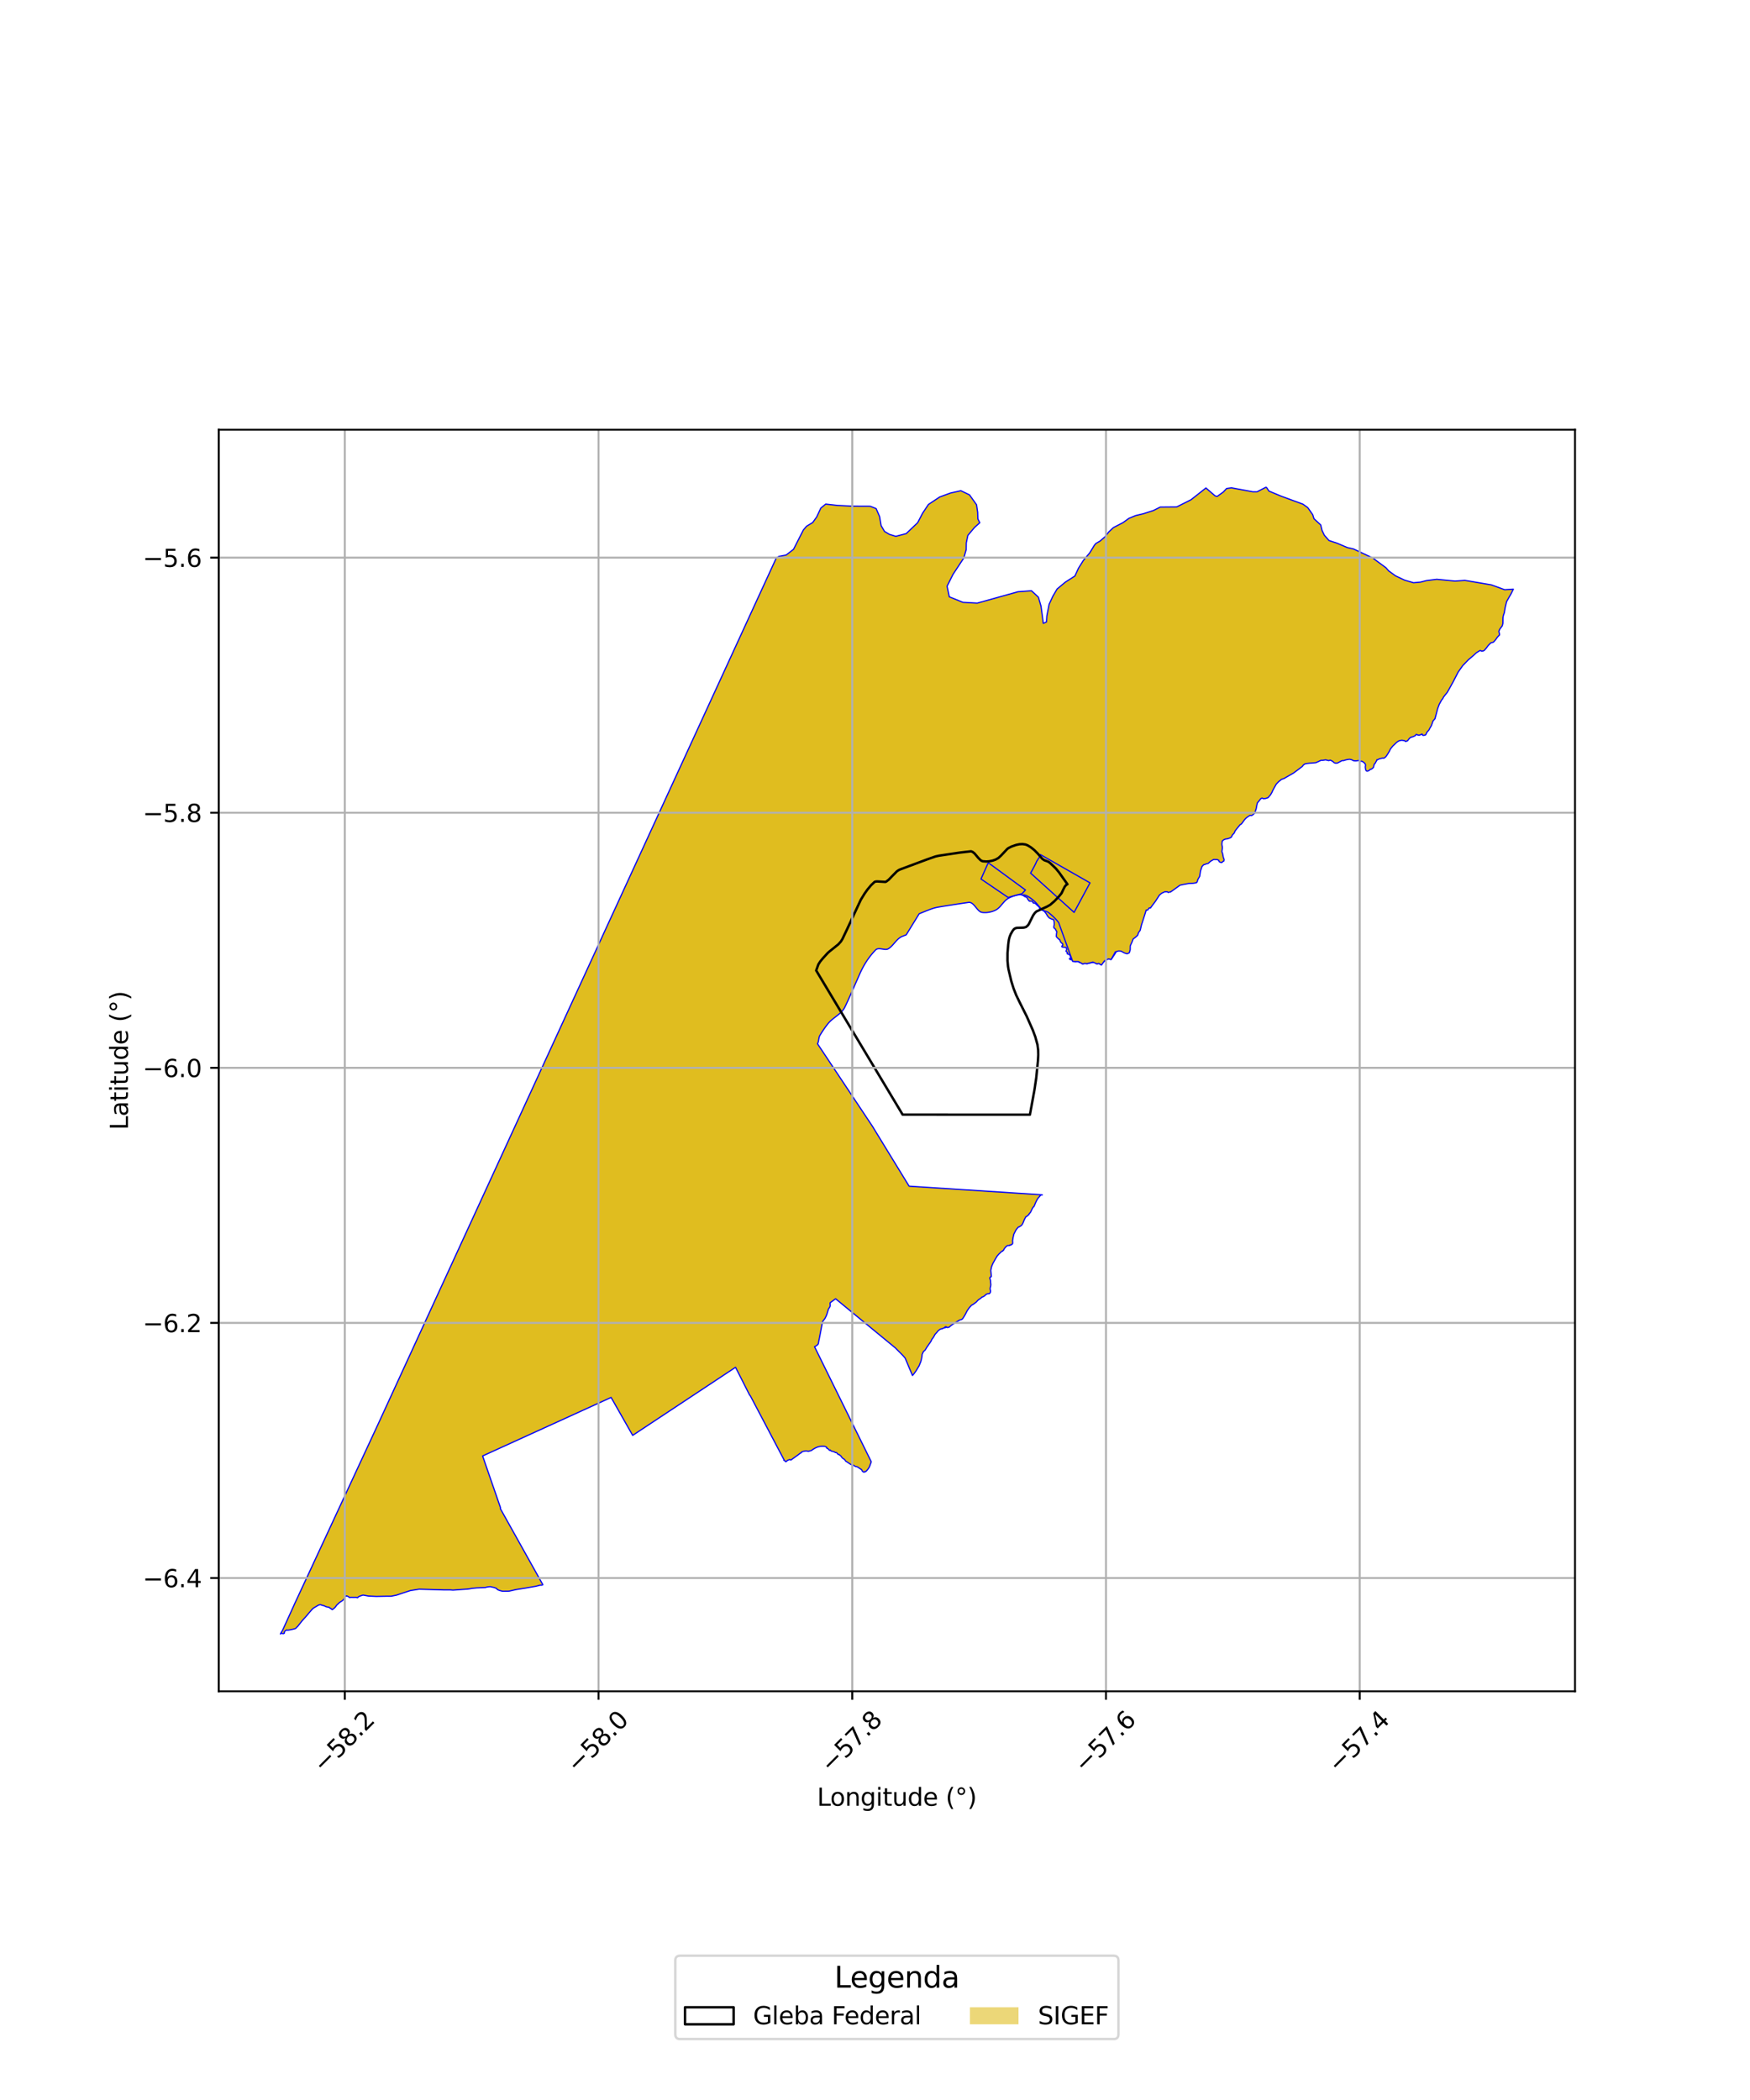 <?xml version="1.0" encoding="utf-8" standalone="no"?>
<!DOCTYPE svg PUBLIC "-//W3C//DTD SVG 1.1//EN"
  "http://www.w3.org/Graphics/SVG/1.1/DTD/svg11.dtd">
<svg xmlns:xlink="http://www.w3.org/1999/xlink" width="720pt" height="864pt" viewBox="0 0 720 864" xmlns="http://www.w3.org/2000/svg" version="1.1">
 <defs>
  <style type="text/css">*{stroke-linejoin: round; stroke-linecap: butt}</style>
 </defs>
 <g id="figure_1">
  <g id="patch_1">
   <path d="M 0 864 
L 720 864 
L 720 0 
L 0 0 
z
" style="fill: #ffffff"/>
  </g>
  <g id="axes_1">
   <g id="patch_2">
    <path d="M 90 695.835 
L 648 695.835 
L 648 176.805 
L 90 176.805 
z
" style="fill: #ffffff"/>
   </g>
   <g id="PatchCollection_1">
    <path d="M 424.085 359.284 
L 459.406 391.263 
L 459.205 391.629 
L 458.534 392.758 
L 457.592 394.129 
L 457.234 394.643 
L 456.849 394.714 
L 456.392 394.486 
L 455.678 394.557 
L 454.949 394.886 
L 454.45 395.457 
L 453.664 395.886 
L 453.607 396.371 
L 452.993 396.871 
L 452.507 396.586 
L 451.836 396.257 
L 451.536 396.543 
L 451.122 396.543 
L 450.736 396.186 
L 449.822 395.929 
L 448.665 396.143 
L 447.223 396.5 
L 446.909 396.386 
L 446.523 396.428 
L 446.266 396.271 
L 445.466 396.657 
L 444.666 396.071 
L 444.081 395.971 
L 444.038 395.786 
L 443.795 395.757 
L 443.709 395.557 
L 443.024 395.557 
L 442.253 395.643 
L 441.92 395.474 
L 441.585 395.496 
L 441.366 395.202 
L 441.031 394.983 
L 440.566 394.812 
L 440.254 394.76 
L 440.048 394.544 
L 439.974 394.407 
L 440.131 394.346 
L 440.447 394.447 
L 440.816 394.127 
L 440.43 393.837 
L 440.376 393.695 
L 440.513 393.433 
L 440.23 393.03 
L 439.859 392.758 
L 439.456 392.527 
L 439.071 392.42 
L 439.042 392.198 
L 439.203 391.817 
L 438.693 391.522 
L 438.601 391.302 
L 438.846 390.664 
L 438.792 390.272 
L 438.587 389.817 
L 437.863 389.766 
L 437.374 389.686 
L 436.978 389.627 
L 436.846 389.415 
L 436.972 389.13 
L 437.273 388.921 
L 437.212 388.337 
L 436.781 387.995 
L 436.347 387.539 
L 436.151 387.027 
L 435.992 386.577 
L 435.582 386.403 
L 435.22 386.019 
L 434.712 385.534 
L 434.585 385.182 
L 434.639 384.604 
L 434.685 384.124 
L 434.802 383.268 
L 434.456 382.798 
L 434.242 382.25 
L 433.613 381.756 
L 433.554 381.263 
L 433.725 380.431 
L 433.725 379.622 
L 433.524 378.42 
L 432.53 378.072 
L 431.689 377.673 
L 430.981 376.877 
L 430.43 375.913 
L 429.67 374.963 
L 428.72 374.393 
L 427.845 373.999 
L 427.531 373.193 
L 426.634 372.389 
L 425.916 371.671 
L 425.064 371.492 
L 424.687 370.784 
L 423.517 370.784 
L 422.925 370.065 
L 422.494 369.25 
L 421.41 368.779 
L 421.043 368.374 
L 420.802 368.111 
L 421.249 367.617 
L 421.528 367.282 
L 421.828 366.894 
L 422.095 366.547 
L 422.495 366.03 
L 422.751 365.693 
L 422.973 365.336 
L 423.198 364.882 
L 423.243 364.353 
L 423.184 363.859 
L 423.123 363.14 
L 423.053 362.662 
L 422.972 362.214 
L 422.909 361.806 
L 422.953 361.445 
L 423.125 361.052 
L 423.585 360.188 
L 423.815 359.762 
L 423.979 359.47 
L 424.085 359.284 
" clip-path="url(#p12b298dfd9)" style="fill: #e0bd1f; stroke: #0000ff; stroke-width: 0.5"/>
    <path d="M 390.985 348.176 
L 401.413 360.259 
L 400.308 364.021 
L 395.634 358.656 
L 391.382 372.053 
L 388.894 372.253 
L 388.87 372.11 
L 388.793 371.839 
L 388.725 371.667 
L 388.6 371.384 
L 388.455 371.191 
L 388.324 370.958 
L 388.267 370.784 
L 388.286 370.251 
L 388.346 370.132 
L 388.428 370.046 
L 389.169 369.471 
L 389.351 369.24 
L 389.527 368.988 
L 389.928 368.131 
L 389.968 367.941 
L 389.932 367.711 
L 389.874 367.593 
L 389.733 367.437 
L 393.418 356.098 
L 389.487 351.54 
L 390.985 348.176 
" clip-path="url(#p12b298dfd9)" style="fill: #e0bd1f; stroke: #0000ff; stroke-width: 0.5"/>
    <path d="M 394.685 339.596 
L 407.4 349.509 
L 405.328 352.74 
L 404.259 354.711 
L 402.748 356.996 
L 402.058 358.203 
L 401.413 360.259 
L 390.985 348.176 
L 394.685 339.596 
" clip-path="url(#p12b298dfd9)" style="fill: #e0bd1f; stroke: #0000ff; stroke-width: 0.5"/>
    <path d="M 395.634 358.656 
L 400.308 364.021 
L 398.841 367.878 
L 394.237 363.057 
L 395.634 358.656 
" clip-path="url(#p12b298dfd9)" style="fill: #e0bd1f; stroke: #0000ff; stroke-width: 0.5"/>
    <path d="M 400.661 362.821 
L 400.756 362.877 
L 408.828 367.622 
L 405.508 373.495 
L 405.107 374.456 
L 402.344 371.567 
L 400.885 370.641 
L 391.382 372.053 
L 394.237 363.057 
L 398.841 367.878 
L 400.308 364.021 
L 400.661 362.821 
" clip-path="url(#p12b298dfd9)" style="fill: #e0bd1f; stroke: #0000ff; stroke-width: 0.5"/>
    <path d="M 357.895 375.55 
L 367.796 381.749 
L 362.52 383.698 
L 355.862 379.378 
L 357.895 375.55 
" clip-path="url(#p12b298dfd9)" style="fill: #e0bd1f; stroke: #0000ff; stroke-width: 0.5"/>
    <path d="M 520.972 200.398 
L 522.074 202.034 
L 527.003 204.096 
L 536.081 207.44 
L 538.037 208.831 
L 540.083 211.737 
L 540.62 213.432 
L 543.39 215.977 
L 543.927 218.244 
L 544.882 220.23 
L 546.797 222.393 
L 550.088 223.478 
L 554.307 225.274 
L 556.858 225.857 
L 564.775 229.571 
L 570.254 233.619 
L 571.331 234.867 
L 574.14 236.906 
L 577.866 238.676 
L 581.564 239.753 
L 584.42 239.499 
L 586.93 238.861 
L 591.121 238.335 
L 598.627 239.065 
L 602.69 238.78 
L 613.548 240.62 
L 619.045 242.616 
L 622.636 242.394 
L 622.254 243.176 
L 621.657 244.377 
L 620.885 245.695 
L 619.846 247.565 
L 619.229 250.164 
L 619.049 251.296 
L 618.909 252.125 
L 618.512 253.264 
L 618.354 254.239 
L 618.334 256.444 
L 618.103 257.425 
L 617.669 258.057 
L 617.315 258.494 
L 617.013 258.962 
L 616.83 259.348 
L 616.67 259.76 
L 616.927 260.897 
L 616.91 261.294 
L 616.656 261.514 
L 616.056 262.17 
L 615.376 263.139 
L 614.753 263.861 
L 614.427 264.206 
L 613.325 264.524 
L 612.257 265.618 
L 611.52 266.63 
L 610.691 267.585 
L 610.203 267.833 
L 609.526 267.874 
L 609.019 267.599 
L 608.545 267.86 
L 607.44 268.557 
L 606.134 269.756 
L 604.119 271.466 
L 601.783 273.887 
L 599.914 276.539 
L 598.015 280.234 
L 596.355 283.256 
L 595.428 284.878 
L 594.313 286.26 
L 593.85 286.89 
L 593.61 287.432 
L 593.127 287.981 
L 592.153 289.772 
L 591.498 291.517 
L 590.396 295.695 
L 589.592 296.613 
L 588.891 298.58 
L 588.274 299.621 
L 588.012 300.19 
L 587.614 300.679 
L 587.156 301.159 
L 586.824 301.82 
L 586.604 302.308 
L 586.129 302.493 
L 585.68 302.562 
L 585.31 302.511 
L 585.085 301.997 
L 584.35 302.338 
L 583.816 302.502 
L 583.183 302.371 
L 582.896 302.166 
L 582.508 302.252 
L 582.402 302.541 
L 582.239 302.671 
L 581.954 302.814 
L 581.451 303.049 
L 581.027 303.178 
L 580.848 303.289 
L 580.652 303.231 
L 579.928 303.745 
L 579.287 304.538 
L 579.099 304.82 
L 578.857 304.87 
L 578.698 304.864 
L 578.434 305.072 
L 578.33 305.085 
L 577.83 304.726 
L 576.79 304.564 
L 576.137 304.642 
L 575.404 304.884 
L 574.627 305.42 
L 573.883 306.144 
L 573.04 306.939 
L 572.088 308.112 
L 571.67 309 
L 571.031 310.078 
L 570.417 311.035 
L 569.866 311.63 
L 569.314 311.961 
L 568.856 311.873 
L 568.107 312.098 
L 567.734 312.127 
L 567.208 312.365 
L 566.758 312.581 
L 566.624 312.683 
L 566.501 312.573 
L 566.429 312.8 
L 566.407 312.913 
L 566.314 313.09 
L 566.153 313.333 
L 566.085 313.469 
L 565.962 313.707 
L 565.83 313.982 
L 565.564 314.254 
L 565.411 314.423 
L 565.297 314.782 
L 565.187 315.223 
L 565.122 315.587 
L 565.053 315.738 
L 564.918 315.917 
L 564.721 316.055 
L 564.408 316.337 
L 564.128 316.489 
L 563.906 316.465 
L 563.735 316.562 
L 563.586 316.727 
L 563.447 316.881 
L 563.333 316.983 
L 563.146 317.01 
L 562.881 317.185 
L 562.649 317.264 
L 562.392 317.272 
L 562.092 317.101 
L 561.927 316.809 
L 561.8 316.286 
L 561.711 315.725 
L 561.743 315.172 
L 561.816 314.929 
L 561.771 314.535 
L 561.562 314.134 
L 561.154 313.733 
L 560.495 313.254 
L 559.998 313.178 
L 559.566 313.228 
L 559.248 312.958 
L 558.811 312.907 
L 558.221 313.012 
L 557.654 313.039 
L 556.886 312.983 
L 556.137 312.601 
L 555.724 312.494 
L 555.267 312.386 
L 554.404 312.507 
L 553.748 312.64 
L 553.133 312.822 
L 552.852 312.936 
L 552.296 312.912 
L 551.882 313.075 
L 550.307 313.93 
L 550.002 313.993 
L 549.517 314.02 
L 548.95 313.827 
L 548.925 313.814 
L 548.381 313.308 
L 547.78 312.949 
L 547.299 312.764 
L 546.999 312.822 
L 546.789 312.938 
L 546.115 312.824 
L 545.435 312.621 
L 544.217 312.821 
L 543.424 312.84 
L 542.562 313.263 
L 541.366 313.803 
L 539.724 313.952 
L 538.691 314.023 
L 537.548 314.165 
L 536.805 314.349 
L 536.252 314.752 
L 535.799 315.346 
L 534.575 316.284 
L 532.268 318.002 
L 529.616 319.526 
L 528.306 320.282 
L 527.235 320.658 
L 526.014 321.65 
L 525.094 322.613 
L 524.103 324.368 
L 523.633 325.249 
L 523.317 325.997 
L 522.733 327.003 
L 521.726 328.179 
L 520.729 328.516 
L 519.821 328.603 
L 519.226 328.339 
L 518.669 328.653 
L 518.118 329.384 
L 517.325 330.335 
L 517.079 331.359 
L 516.834 332.709 
L 516.499 333.721 
L 516.287 334.458 
L 515.495 335.208 
L 514.925 335.537 
L 514.335 335.446 
L 513.323 336.069 
L 512.546 336.701 
L 512.04 337.258 
L 511.071 338.584 
L 510.705 339.052 
L 510.287 339.222 
L 508.863 340.949 
L 508.192 341.815 
L 507.778 342.743 
L 507.047 343.534 
L 506.594 344.453 
L 505.95 344.804 
L 504.926 345.126 
L 504.22 345.197 
L 503.46 345.513 
L 502.85 346.046 
L 502.694 347.288 
L 502.775 347.93 
L 502.864 348.213 
L 502.914 348.909 
L 502.699 350.367 
L 502.995 351.115 
L 503.328 352.824 
L 503.63 353.602 
L 503.56 354.225 
L 503.105 354.451 
L 502.954 354.637 
L 502.642 354.882 
L 501.988 354.735 
L 501.953 354.735 
L 501.519 354.393 
L 501.471 353.989 
L 500.748 353.647 
L 499.304 353.626 
L 498.035 354.36 
L 497.072 355.248 
L 496.387 355.378 
L 495.53 355.74 
L 495.274 355.734 
L 494.534 356.503 
L 493.921 358.318 
L 493.581 360.574 
L 493.115 361.347 
L 492.746 362.069 
L 492.591 362.732 
L 492.294 363.141 
L 491.718 363.276 
L 490.985 363.393 
L 489.121 363.477 
L 486.479 363.983 
L 485.459 364.218 
L 482.537 366.331 
L 481.527 367.024 
L 481.073 367.024 
L 480.627 367.208 
L 480.182 366.857 
L 479.699 366.94 
L 479.364 366.852 
L 477.97 367.496 
L 477.039 368.248 
L 475.429 370.742 
L 473.467 373.368 
L 473.379 373.545 
L 472.767 373.573 
L 472.184 374.437 
L 471.594 374.407 
L 471.138 375.869 
L 469.661 380.465 
L 469.124 382.736 
L 468.422 383.692 
L 468.046 384.819 
L 467.105 385.667 
L 466.218 386.322 
L 465.748 387.563 
L 465.024 389.131 
L 464.985 390.825 
L 464.61 392.028 
L 463.701 392.426 
L 462.597 392.069 
L 461.203 391.318 
L 460.195 391.259 
L 458.887 391.639 
L 457.146 394.777 
L 456.095 394.531 
L 454.461 395.264 
L 453.152 397.067 
L 452.03 396.38 
L 451.361 396.594 
L 449.675 395.82 
L 447.202 396.475 
L 446.29 396.365 
L 445.502 396.611 
L 443.666 395.608 
L 442.623 395.597 
L 441.334 395.574 
L 435.576 379.625 
L 435.449 379.453 
L 435.187 379.114 
L 434.915 378.783 
L 434.73 378.566 
L 434.347 378.142 
L 434.051 377.832 
L 433.85 377.628 
L 433.44 377.228 
L 433.232 377.031 
L 432.808 376.645 
L 432.377 376.266 
L 432.087 376.017 
L 431.5 375.526 
L 431.416 375.46 
L 431.237 375.343 
L 431.049 375.241 
L 430.919 375.181 
L 430.65 375.075 
L 430.234 374.938 
L 429.744 374.782 
L 429.413 374.65 
L 429.2 374.548 
L 428.983 374.417 
L 428.795 374.27 
L 428.487 373.992 
L 428.247 373.756 
L 428.092 373.594 
L 427.791 373.258 
L 427.353 372.739 
L 426.772 372.036 
L 426.472 371.69 
L 426.161 371.352 
L 426 371.188 
L 425.749 370.949 
L 425.335 370.579 
L 425.125 370.398 
L 424.806 370.132 
L 424.482 369.874 
L 424.319 369.749 
L 423.988 369.505 
L 423.821 369.387 
L 423.568 369.216 
L 423.226 368.999 
L 423.054 368.896 
L 422.793 368.747 
L 422.395 368.541 
L 422.15 368.431 
L 421.982 368.366 
L 421.869 368.327 
L 421.639 368.257 
L 421.464 368.213 
L 421.346 368.186 
L 420.599 368.371 
L 420.169 368.062 
L 419.995 368.073 
L 419.805 368.081 
L 419.422 368.11 
L 419.037 368.158 
L 418.779 368.199 
L 418.608 368.231 
L 418.264 368.304 
L 417.879 368.399 
L 417.623 368.471 
L 417.453 368.521 
L 417.116 368.629 
L 416.866 368.716 
L 416.373 368.902 
L 415.893 369.102 
L 415.581 369.242 
L 415.377 369.338 
L 414.981 369.533 
L 414.751 369.659 
L 414.603 369.75 
L 414.506 369.813 
L 414.315 369.947 
L 414.176 370.052 
L 413.907 370.275 
L 413.646 370.513 
L 413.478 370.678 
L 413.15 371.023 
L 412.91 371.292 
L 412.439 371.843 
L 411.814 372.582 
L 411.494 372.941 
L 411.164 373.286 
L 410.994 373.452 
L 410.762 373.664 
L 410.643 373.765 
L 410.461 373.912 
L 410.274 374.051 
L 410.178 374.117 
L 409.982 374.244 
L 409.881 374.304 
L 409.728 374.389 
L 409.535 374.488 
L 409.404 374.551 
L 409.136 374.671 
L 409 374.728 
L 408.722 374.836 
L 408.438 374.935 
L 408.247 374.997 
L 407.859 375.109 
L 407.416 375.218 
L 407.118 375.279 
L 406.919 375.315 
L 406.522 375.376 
L 406.126 375.422 
L 405.951 375.437 
L 405.605 375.458 
L 405.348 375.465 
L 404.97 375.463 
L 404.784 375.457 
L 404.422 375.431 
L 404.246 375.411 
L 403.988 375.375 
L 403.914 375.362 
L 403.768 375.324 
L 403.624 375.274 
L 403.529 375.234 
L 403.343 375.139 
L 403.206 375.055 
L 403.116 374.994 
L 402.938 374.86 
L 402.85 374.787 
L 402.676 374.631 
L 402.504 374.463 
L 402.391 374.346 
L 402.166 374.099 
L 401.999 373.905 
L 401.666 373.505 
L 401.223 372.965 
L 400.998 372.701 
L 400.772 372.447 
L 400.657 372.325 
L 400.424 372.093 
L 400.306 371.985 
L 400.126 371.832 
L 399.943 371.694 
L 399.85 371.631 
L 399.683 371.529 
L 399.597 371.484 
L 399.468 371.423 
L 399.336 371.371 
L 399.27 371.348 
L 399.135 371.311 
L 399.067 371.296 
L 398.963 371.279 
L 398.822 371.265 
L 398.751 371.263 
L 398.643 371.265 
L 398.478 371.281 
L 395.769 371.675 
L 393.96 371.948 
L 392.755 372.134 
L 390.347 372.516 
L 387.316 373.001 
L 385.803 373.257 
L 385.422 373.33 
L 385.17 373.384 
L 384.668 373.507 
L 384.418 373.575 
L 383.922 373.722 
L 383.429 373.882 
L 383.103 373.996 
L 382.455 374.235 
L 381.841 374.472 
L 380.617 374.957 
L 378.178 375.943 
L 372.828 384.641 
L 371.767 385.041 
L 371.238 385.244 
L 370.979 385.355 
L 370.811 385.437 
L 370.701 385.495 
L 370.485 385.62 
L 370.327 385.721 
L 370.224 385.791 
L 370.021 385.938 
L 369.726 386.174 
L 369.534 386.341 
L 369.409 386.457 
L 369.163 386.695 
L 368.892 386.973 
L 368.715 387.164 
L 368.366 387.554 
L 368.021 387.95 
L 367.563 388.477 
L 367.332 388.736 
L 366.981 389.113 
L 366.802 389.295 
L 366.56 389.529 
L 366.436 389.642 
L 366.248 389.806 
L 365.959 390.036 
L 365.761 390.178 
L 365.66 390.246 
L 365.506 390.342 
L 365.452 390.373 
L 365.34 390.429 
L 365.225 390.476 
L 365.147 390.503 
L 364.985 390.546 
L 364.861 390.571 
L 364.776 390.583 
L 364.603 390.6 
L 364.336 390.607 
L 364.153 390.601 
L 364.03 390.593 
L 363.78 390.569 
L 363.59 390.546 
L 363.206 390.491 
L 362.692 390.412 
L 362.437 390.377 
L 362.059 390.337 
L 361.813 390.324 
L 361.692 390.322 
L 361.514 390.327 
L 361.34 390.341 
L 361.254 390.352 
L 361.105 390.379 
L 361.032 390.396 
L 360.925 390.427 
L 360.769 390.484 
L 360.619 390.556 
L 360.546 390.599 
L 360.407 390.696 
L 360.34 390.751 
L 360.244 390.842 
L 359.936 391.163 
L 359.735 391.378 
L 359.34 391.813 
L 359.146 392.033 
L 358.766 392.477 
L 358.396 392.926 
L 358.154 393.229 
L 357.685 393.841 
L 357.513 394.073 
L 357.176 394.542 
L 356.848 395.015 
L 356.635 395.334 
L 356.22 395.978 
L 355.919 396.466 
L 355.723 396.794 
L 355.342 397.457 
L 355.157 397.792 
L 354.798 398.467 
L 354.452 399.15 
L 354.23 399.61 
L 354.084 399.918 
L 353.801 400.538 
L 352.766 402.88 
L 351.395 406.004 
L 350.704 407.563 
L 349.353 410.589 
L 348.667 412.097 
L 348.201 413.099 
L 347.965 413.599 
L 347.605 414.346 
L 347.439 414.664 
L 347.32 414.869 
L 347.236 415.003 
L 347.061 415.265 
L 346.922 415.456 
L 346.826 415.58 
L 346.628 415.824 
L 346.525 415.943 
L 346.313 416.177 
L 346.093 416.405 
L 345.942 416.553 
L 345.631 416.844 
L 345.27 417.163 
L 345.023 417.37 
L 344.518 417.778 
L 342.968 418.982 
L 342.46 419.392 
L 342.211 419.601 
L 341.886 419.887 
L 341.726 420.032 
L 341.492 420.254 
L 341.154 420.598 
L 340.937 420.835 
L 340.832 420.956 
L 340.678 421.14 
L 340.272 421.654 
L 340.006 422.002 
L 339.488 422.706 
L 339.235 423.062 
L 338.74 423.782 
L 338.26 424.511 
L 337.947 425.001 
L 337.741 425.329 
L 337.337 425.989 
L 337.263 426.122 
L 337.218 426.214 
L 337.139 426.404 
L 337.103 426.503 
L 337.041 426.705 
L 336.989 426.913 
L 336.958 427.055 
L 336.903 427.342 
L 336.757 428.209 
L 336.699 428.489 
L 336.666 428.625 
L 336.588 428.889 
L 336.542 429.015 
L 336.463 429.197 
L 336.382 429.35 
L 336.336 429.423 
L 359.01 463.48 
L 359.394 464.124 
L 374.031 488.027 
L 428.786 491.578 
L 428.802 491.647 
L 428.441 491.642 
L 428.13 491.767 
L 427.052 492.994 
L 426.655 493.642 
L 426.146 494.653 
L 425.644 495.845 
L 425.392 496.419 
L 425.084 496.63 
L 424.659 497.358 
L 423.953 498.83 
L 423.481 499.313 
L 423.244 499.802 
L 422.953 499.971 
L 422.436 500.481 
L 422.075 500.579 
L 421.382 501.901 
L 421.121 502.647 
L 420.634 503.671 
L 420.212 504.21 
L 419.707 504.521 
L 419.338 504.774 
L 419.088 504.764 
L 418.307 505.612 
L 417.937 506.161 
L 417.103 507.82 
L 416.764 509.392 
L 416.601 510.436 
L 416.657 511.217 
L 416.603 511.707 
L 416.402 511.909 
L 416.015 512.111 
L 415.88 512.287 
L 415.585 512.189 
L 415.295 512.476 
L 415.132 512.409 
L 414.921 512.464 
L 414.53 512.454 
L 413.943 512.869 
L 413.92 512.876 
L 413.188 513.738 
L 412.941 514.28 
L 412.823 514.428 
L 412.604 514.548 
L 412.541 514.741 
L 412.384 514.778 
L 412.192 514.783 
L 411.853 515.139 
L 411.006 515.908 
L 410.281 516.75 
L 409.668 517.728 
L 408.578 519.672 
L 408.325 520.227 
L 407.958 521.145 
L 407.632 522.651 
L 407.768 524.172 
L 407.851 524.998 
L 407.801 525.285 
L 407.62 525.376 
L 407.466 525.431 
L 407.352 525.527 
L 407.233 525.852 
L 407.533 526.91 
L 407.556 527.546 
L 407.626 528.121 
L 407.658 528.611 
L 407.583 529.196 
L 407.407 529.776 
L 407.353 530.346 
L 407.468 530.812 
L 407.536 531.154 
L 407.449 531.757 
L 407.257 532.047 
L 406.973 532.258 
L 406.352 532.286 
L 405.922 532.439 
L 405.527 532.713 
L 405.052 533.185 
L 404.351 533.574 
L 404.007 533.671 
L 403.512 534.138 
L 402.49 534.827 
L 401.62 535.752 
L 400.883 536.279 
L 400.516 536.567 
L 400.029 536.876 
L 399.793 536.93 
L 399.235 537.548 
L 398.854 537.945 
L 397.955 539.219 
L 397.14 540.816 
L 396.377 542.082 
L 395.948 542.682 
L 395.782 542.734 
L 395.71 542.84 
L 395.433 542.939 
L 395.042 543.037 
L 394.861 543.072 
L 394.213 543.477 
L 393.675 543.794 
L 392.133 544.753 
L 391.17 545.462 
L 390.524 546.012 
L 390.252 546.083 
L 390.151 546.107 
L 389.975 546.166 
L 389.844 546.222 
L 389.67 546.152 
L 389.398 545.906 
L 389.263 545.871 
L 389.042 545.88 
L 388.884 545.88 
L 388.77 546.039 
L 388.96 546.107 
L 389.101 546.067 
L 389.171 546.075 
L 389.274 546.075 
L 389.299 546.082 
L 389.292 546.101 
L 389.215 546.156 
L 389.096 546.185 
L 388.935 546.204 
L 388.844 546.229 
L 388.66 546.281 
L 388.508 546.324 
L 388.388 546.361 
L 388.209 546.401 
L 388.107 546.463 
L 388.092 546.478 
L 388.027 546.491 
L 388.017 546.52 
L 387.974 546.52 
L 387.806 546.604 
L 387.782 546.617 
L 387.724 546.627 
L 387.716 546.651 
L 387.675 546.63 
L 387.54 546.738 
L 387.519 546.762 
L 387.457 546.773 
L 387.44 546.779 
L 387.371 546.748 
L 387.238 546.736 
L 387.078 546.779 
L 386.983 546.824 
L 386.8 546.911 
L 386.609 547.029 
L 386.342 547.244 
L 386.064 547.456 
L 385.999 547.526 
L 385.948 547.602 
L 385.891 547.635 
L 385.801 547.71 
L 385.729 547.798 
L 385.541 548.072 
L 385.213 548.437 
L 385.01 548.656 
L 384.615 549.115 
L 384.53 549.304 
L 384.373 549.629 
L 384.212 549.848 
L 384.158 549.966 
L 384.051 550.156 
L 383.852 550.477 
L 383.661 550.683 
L 383.477 550.925 
L 383.336 551.155 
L 383.037 551.821 
L 382.947 551.982 
L 382.83 552.118 
L 382.509 552.631 
L 382.325 552.848 
L 382.082 553.211 
L 381.964 553.382 
L 381.647 553.856 
L 381.583 553.949 
L 381.503 554.048 
L 381.353 554.261 
L 381.21 554.505 
L 380.974 554.883 
L 380.898 555.007 
L 380.702 555.331 
L 380.516 555.566 
L 380.493 555.644 
L 380.434 555.673 
L 380.374 555.706 
L 380.255 555.762 
L 380.244 555.806 
L 380.212 555.828 
L 380.139 555.87 
L 380.006 556.014 
L 379.872 556.202 
L 379.77 556.402 
L 379.608 556.761 
L 379.36 557.36 
L 379.374 557.705 
L 379.133 559.08 
L 378.855 560.174 
L 378.421 561.247 
L 378.177 561.877 
L 377.358 563.242 
L 376.858 564.055 
L 376.241 564.906 
L 375.859 565.411 
L 375.424 565.923 
L 375.389 565.874 
L 372.439 558.842 
L 372.407 558.766 
L 371.6 557.829 
L 371.051 557.263 
L 370.898 557.108 
L 369.922 556.133 
L 368.358 554.561 
L 343.793 534.349 
L 343.186 534.783 
L 342.863 535.028 
L 342.676 535.168 
L 342.495 535.296 
L 342.322 535.423 
L 342.143 535.554 
L 341.963 535.685 
L 341.799 535.8 
L 341.649 535.913 
L 341.556 536.011 
L 341.519 536.084 
L 341.506 536.246 
L 341.523 536.484 
L 341.538 536.725 
L 341.544 536.934 
L 341.554 537.16 
L 341.524 537.417 
L 341.429 537.665 
L 341.26 537.968 
L 341.052 538.278 
L 340.935 538.452 
L 340.849 538.604 
L 340.657 539.213 
L 340.584 539.434 
L 340.16 540.831 
L 339.872 541.531 
L 339.425 542.437 
L 338.638 543.457 
L 338.413 543.796 
L 338.05 545.703 
L 337.319 549.515 
L 337.053 550.88 
L 336.847 551.867 
L 336.766 552.379 
L 336.683 552.779 
L 336.577 553.037 
L 336.386 553.249 
L 336.195 553.396 
L 336.037 553.525 
L 335.936 553.608 
L 335.883 553.67 
L 335.758 553.73 
L 335.601 553.818 
L 335.548 553.871 
L 335.467 553.922 
L 335.293 554.004 
L 335.116 554.067 
L 358.467 601.424 
L 357.765 603.352 
L 357.594 603.703 
L 357.402 603.985 
L 357.191 604.338 
L 356.704 604.929 
L 356.354 605.29 
L 356.116 605.493 
L 355.961 605.552 
L 355.767 605.436 
L 355.495 605.723 
L 355.201 605.577 
L 354.935 605.408 
L 354.794 605.315 
L 354.674 605.025 
L 354.668 604.991 
L 354.46 604.642 
L 354.069 604.396 
L 353.325 603.896 
L 352.725 603.504 
L 351.952 603.317 
L 351.548 603.108 
L 351.058 602.803 
L 350.713 602.738 
L 350.336 602.636 
L 350.036 602.483 
L 349.701 602.304 
L 348.608 601.553 
L 347.942 601.165 
L 347.637 600.679 
L 347.285 600.334 
L 346.836 600.067 
L 346.511 599.781 
L 346.128 599.301 
L 345.987 599.047 
L 345.648 598.773 
L 345.312 598.567 
L 345.204 598.361 
L 344.834 598.4 
L 344.567 598.109 
L 344.179 597.637 
L 343.733 597.647 
L 343.299 597.358 
L 342.674 597.178 
L 342.113 597.042 
L 341.774 596.824 
L 341.617 596.566 
L 341.366 596.73 
L 341.24 596.693 
L 341.016 596.409 
L 340.679 596.059 
L 340.287 595.888 
L 340.153 595.812 
L 340.139 595.67 
L 340.17 595.517 
L 339.901 595.319 
L 339.622 595.196 
L 339.261 595.073 
L 338.265 595.028 
L 337.416 595.098 
L 336.584 595.265 
L 335.526 595.7 
L 334.617 596.22 
L 333.87 596.743 
L 333.507 596.892 
L 333.102 596.953 
L 332.58 597.151 
L 332.178 597.022 
L 331.817 596.973 
L 331.565 596.948 
L 330.602 597.115 
L 329.871 597.354 
L 329.641 597.613 
L 329.644 597.736 
L 329.365 597.805 
L 328.116 598.756 
L 326.449 599.944 
L 325.398 600.706 
L 325.283 600.696 
L 325.163 600.583 
L 324.829 600.531 
L 324.8 600.531 
L 324.481 600.671 
L 324.199 600.734 
L 323.56 601.21 
L 323.389 601.377 
L 323.287 601.407 
L 323.03 601.14 
L 323.006 601.098 
L 322.483 600.796 
L 322.632 600.723 
L 308.697 574.26 
L 308.367 573.877 
L 302.624 562.545 
L 260.3 590.557 
L 251.424 574.947 
L 198.563 599.032 
L 205.871 620.174 
L 205.86 620.698 
L 223.346 652.001 
L 222.864 652.184 
L 222.214 652.182 
L 220.504 652.631 
L 216.664 653.302 
L 212.291 654 
L 209.407 654.648 
L 206.809 654.685 
L 206.06 654.505 
L 205.312 654.283 
L 204.596 653.949 
L 204.236 653.494 
L 203.256 653.147 
L 201.722 652.799 
L 200.949 652.865 
L 200.352 652.955 
L 199.699 653.152 
L 198.316 653.219 
L 196.087 653.31 
L 194.298 653.477 
L 193.196 653.674 
L 192.406 653.795 
L 191.47 653.855 
L 190.12 653.942 
L 186.373 654.214 
L 185.883 654.18 
L 185.286 654.131 
L 182.613 654.125 
L 172.443 653.836 
L 168.867 654.395 
L 165.834 655.382 
L 163.179 656.277 
L 160.897 656.739 
L 159.487 656.726 
L 154.798 656.815 
L 151.54 656.656 
L 150.048 656.378 
L 149.337 656.259 
L 147.989 656.71 
L 147.462 656.968 
L 147.22 657.244 
L 147.108 657.375 
L 146.491 657.185 
L 145.424 657.211 
L 144.491 657.175 
L 143.82 657.27 
L 143.304 656.878 
L 142.638 656.586 
L 142.093 656.806 
L 141.687 657.68 
L 141.065 658.382 
L 140.587 658.744 
L 140.253 658.937 
L 139.597 659.373 
L 139.114 659.89 
L 138.82 660.094 
L 138.351 660.612 
L 138.13 660.986 
L 138.012 661.166 
L 137.865 661.258 
L 137.738 661.405 
L 137.665 661.503 
L 137.614 661.575 
L 137.457 661.692 
L 137.111 661.967 
L 136.944 662.096 
L 136.851 662.089 
L 136.824 662.189 
L 136.805 662.222 
L 136.751 662.254 
L 136.508 662.123 
L 136.187 661.875 
L 136.058 661.698 
L 135.733 661.649 
L 135.446 661.324 
L 135.429 661.29 
L 134.373 661.122 
L 132.938 660.506 
L 132.743 660.539 
L 131.843 660.195 
L 131.441 660.265 
L 130.932 660.434 
L 130.665 660.604 
L 130.311 660.816 
L 129.806 661.118 
L 129.021 661.584 
L 128.526 661.999 
L 127.272 663.424 
L 126.175 664.75 
L 124.305 666.834 
L 122.411 669.222 
L 122.124 669.453 
L 121.945 669.656 
L 121.623 670.014 
L 120.545 670.309 
L 119.345 670.567 
L 118.399 670.709 
L 117.85 670.619 
L 117.12 671.221 
L 116.915 671.597 
L 117.06 671.781 
L 116.947 671.969 
L 116.696 672.121 
L 116.361 672.124 
L 115.878 671.993 
L 115.546 672.063 
L 115.464 672.18 
L 115.413 672.233 
L 115.364 672.242 
L 116.261 670.744 
L 120.75 660.886 
L 120.865 660.628 
L 121.176 659.929 
L 124.956 651.795 
L 127.982 645.297 
L 130.302 640.296 
L 130.373 640.146 
L 132.402 635.774 
L 155.459 586.145 
L 319.386 229.573 
L 320.454 228.927 
L 323.446 228.345 
L 326.475 226.003 
L 330.517 218.064 
L 331.837 216.51 
L 334.376 214.977 
L 336.017 212.678 
L 337.707 209.043 
L 339.711 207.394 
L 344.526 207.936 
L 351.049 208.263 
L 358.054 208.294 
L 360.474 209.261 
L 361.895 212.557 
L 362.53 216.283 
L 363.924 218.655 
L 365.909 219.842 
L 368.565 220.659 
L 372.842 219.536 
L 377.552 215.048 
L 379.569 211.168 
L 381.975 207.551 
L 386.63 204.465 
L 391.111 202.831 
L 395.327 201.892 
L 398.879 203.6 
L 401.779 207.667 
L 402.244 210.791 
L 402.317 213.5 
L 403.112 215.073 
L 400.938 217.024 
L 398.199 220.28 
L 397.563 223.349 
L 397.518 226.124 
L 396.516 229.608 
L 392.097 236.305 
L 389.66 241.172 
L 390.559 245.544 
L 396.157 247.81 
L 402.058 248.141 
L 418.803 243.473 
L 424.384 243.059 
L 427.226 245.696 
L 428.298 249.359 
L 429.243 256.469 
L 430.547 255.895 
L 430.703 253.424 
L 431.633 248.626 
L 433.185 245.278 
L 434.923 242.325 
L 438.305 239.509 
L 442.244 236.985 
L 443.71 233.787 
L 445.713 230.599 
L 448.352 227.451 
L 450.264 224.318 
L 450.872 223.602 
L 452.583 222.608 
L 454.672 220.812 
L 456.135 218.898 
L 458.078 217.072 
L 462.023 215.027 
L 464.474 213.256 
L 467.157 212.145 
L 470.459 211.35 
L 474.519 210.049 
L 477.348 208.636 
L 484.105 208.573 
L 490.034 205.595 
L 496.154 200.767 
L 499.908 203.997 
L 500.764 204.256 
L 503.3 202.43 
L 504.651 200.989 
L 506.663 200.711 
L 511.361 201.576 
L 515.491 202.336 
L 517.201 202.331 
L 520.972 200.398 
" clip-path="url(#p12b298dfd9)" style="fill: #e0bd1f; stroke: #0000ff; stroke-width: 0.5"/>
    <path d="M 406.598 354.948 
L 421.898 366.165 
L 420.481 367.722 
L 418.529 368.165 
L 414.751 369.229 
L 403.607 361.656 
L 406.598 354.948 
" clip-path="url(#p12b298dfd9)" style="fill: #e0bd1f; stroke: #0000ff; stroke-width: 0.5"/>
    <path d="M 427.907 351.509 
L 448.457 363.239 
L 441.913 375.384 
L 424.085 359.284 
L 423.994 359.241 
L 424.495 358.379 
L 425.074 357.307 
L 425.325 356.838 
L 425.645 356.228 
L 426.164 355.195 
L 426.379 354.692 
L 426.516 354.378 
L 426.592 354.239 
L 426.786 353.994 
L 426.988 353.656 
L 427.109 353.416 
L 427.195 353.284 
L 427.46 353.01 
L 427.634 352.638 
L 427.815 352.216 
L 427.832 351.742 
L 427.907 351.509 
" clip-path="url(#p12b298dfd9)" style="fill: #e0bd1f; stroke: #0000ff; stroke-width: 0.5"/>
   </g>
   <g id="PatchCollection_2">
    <path d="M 430.945 354.374 
L 431.546 354.68 
L 432.352 355.359 
L 434.464 357.39 
L 435.705 358.912 
L 439.182 363.807 
L 439.085 363.838 
L 438.602 364.139 
L 438.083 364.779 
L 437.642 365.621 
L 436.752 367.495 
L 435.665 368.838 
L 433.853 370.734 
L 432.09 372.261 
L 430.824 372.983 
L 426.415 375 
L 425.788 375.579 
L 425.138 376.498 
L 424.814 377.1 
L 423.279 380.208 
L 422.806 380.837 
L 422.083 381.421 
L 421.234 381.64 
L 420.425 381.675 
L 418.301 381.746 
L 417.565 381.997 
L 417.08 382.373 
L 416.591 383.02 
L 415.824 384.349 
L 415.352 385.551 
L 415.056 386.762 
L 414.804 388.715 
L 414.524 392.133 
L 414.51 395.169 
L 414.726 397.585 
L 414.974 399.016 
L 416.065 403.636 
L 417.017 406.689 
L 418.086 409.41 
L 419.55 412.442 
L 422.423 418.149 
L 424.963 423.908 
L 425.966 426.628 
L 426.84 429.792 
L 427.121 432.009 
L 427.172 433.978 
L 427.034 436.502 
L 426.342 443.444 
L 425.593 448.481 
L 423.741 458.606 
L 371.377 458.599 
L 335.802 399.287 
L 336.696 396.797 
L 337.466 395.59 
L 338.519 394.31 
L 340.591 392.044 
L 341.321 391.408 
L 344.932 388.515 
L 345.988 387.331 
L 346.595 386.345 
L 348.586 382.166 
L 354.15 370.207 
L 355.702 367.673 
L 356.847 366.058 
L 358.387 364.205 
L 359.847 362.824 
L 360.41 362.667 
L 361.062 362.649 
L 364.269 362.851 
L 364.625 362.701 
L 365.672 361.912 
L 366.924 360.604 
L 368.989 358.505 
L 369.788 357.973 
L 370.371 357.699 
L 381.629 353.511 
L 384.912 352.369 
L 386.339 352.054 
L 394.904 350.778 
L 399.534 350.249 
L 400.202 350.524 
L 400.97 351.153 
L 402.481 352.942 
L 403.362 353.842 
L 403.867 354.18 
L 404.377 354.353 
L 405.823 354.453 
L 407.004 354.365 
L 408.443 354.069 
L 409.664 353.635 
L 410.808 352.979 
L 411.901 351.967 
L 414.401 349.296 
L 414.945 348.902 
L 416.191 348.281 
L 418.09 347.618 
L 419.446 347.339 
L 420.643 347.275 
L 421.888 347.446 
L 422.731 347.762 
L 424.159 348.632 
L 425.572 349.768 
L 426.927 351.143 
L 428.825 353.334 
L 429.589 353.882 
L 429.925 354.022 
L 430.945 354.374 
L 430.945 354.374 
" clip-path="url(#p12b298dfd9)" style="fill: none; stroke: #000000"/>
   </g>
   <g id="matplotlib.axis_1">
    <g id="xtick_1">
     <g id="line2d_1">
      <path d="M 141.862 695.835 
L 141.862 176.805 
" clip-path="url(#p12b298dfd9)" style="fill: none; stroke: #b0b0b0; stroke-width: 0.8; stroke-linecap: square"/>
     </g>
     <g id="line2d_2">
      <defs>
       <path id="m236670fd94" d="M 0 0 
L 0 3.5 
" style="stroke: #000000; stroke-width: 0.8"/>
      </defs>
      <g>
       <use xlink:href="#m236670fd94" x="141.862" y="695.835" style="stroke: #000000; stroke-width: 0.8"/>
      </g>
     </g>
     <g id="text_1">
      <!-- −58.2 -->
      <g transform="translate(132.978 729.877) rotate(-45) scale(0.1 -0.1)">
       <defs>
        <path id="DejaVuSans-2212" d="M 678 2272 
L 4684 2272 
L 4684 1741 
L 678 1741 
L 678 2272 
z
" transform="scale(0.016)"/>
        <path id="DejaVuSans-35" d="M 691 4666 
L 3169 4666 
L 3169 4134 
L 1269 4134 
L 1269 2991 
Q 1406 3038 1543 3061 
Q 1681 3084 1819 3084 
Q 2600 3084 3056 2656 
Q 3513 2228 3513 1497 
Q 3513 744 3044 326 
Q 2575 -91 1722 -91 
Q 1428 -91 1123 -41 
Q 819 9 494 109 
L 494 744 
Q 775 591 1075 516 
Q 1375 441 1709 441 
Q 2250 441 2565 725 
Q 2881 1009 2881 1497 
Q 2881 1984 2565 2268 
Q 2250 2553 1709 2553 
Q 1456 2553 1204 2497 
Q 953 2441 691 2322 
L 691 4666 
z
" transform="scale(0.016)"/>
        <path id="DejaVuSans-38" d="M 2034 2216 
Q 1584 2216 1326 1975 
Q 1069 1734 1069 1313 
Q 1069 891 1326 650 
Q 1584 409 2034 409 
Q 2484 409 2743 651 
Q 3003 894 3003 1313 
Q 3003 1734 2745 1975 
Q 2488 2216 2034 2216 
z
M 1403 2484 
Q 997 2584 770 2862 
Q 544 3141 544 3541 
Q 544 4100 942 4425 
Q 1341 4750 2034 4750 
Q 2731 4750 3128 4425 
Q 3525 4100 3525 3541 
Q 3525 3141 3298 2862 
Q 3072 2584 2669 2484 
Q 3125 2378 3379 2068 
Q 3634 1759 3634 1313 
Q 3634 634 3220 271 
Q 2806 -91 2034 -91 
Q 1263 -91 848 271 
Q 434 634 434 1313 
Q 434 1759 690 2068 
Q 947 2378 1403 2484 
z
M 1172 3481 
Q 1172 3119 1398 2916 
Q 1625 2713 2034 2713 
Q 2441 2713 2670 2916 
Q 2900 3119 2900 3481 
Q 2900 3844 2670 4047 
Q 2441 4250 2034 4250 
Q 1625 4250 1398 4047 
Q 1172 3844 1172 3481 
z
" transform="scale(0.016)"/>
        <path id="DejaVuSans-2e" d="M 684 794 
L 1344 794 
L 1344 0 
L 684 0 
L 684 794 
z
" transform="scale(0.016)"/>
        <path id="DejaVuSans-32" d="M 1228 531 
L 3431 531 
L 3431 0 
L 469 0 
L 469 531 
Q 828 903 1448 1529 
Q 2069 2156 2228 2338 
Q 2531 2678 2651 2914 
Q 2772 3150 2772 3378 
Q 2772 3750 2511 3984 
Q 2250 4219 1831 4219 
Q 1534 4219 1204 4116 
Q 875 4013 500 3803 
L 500 4441 
Q 881 4594 1212 4672 
Q 1544 4750 1819 4750 
Q 2544 4750 2975 4387 
Q 3406 4025 3406 3419 
Q 3406 3131 3298 2873 
Q 3191 2616 2906 2266 
Q 2828 2175 2409 1742 
Q 1991 1309 1228 531 
z
" transform="scale(0.016)"/>
       </defs>
       <use xlink:href="#DejaVuSans-2212"/>
       <use xlink:href="#DejaVuSans-35" transform="translate(83.789 0)"/>
       <use xlink:href="#DejaVuSans-38" transform="translate(147.412 0)"/>
       <use xlink:href="#DejaVuSans-2e" transform="translate(211.035 0)"/>
       <use xlink:href="#DejaVuSans-32" transform="translate(242.822 0)"/>
      </g>
     </g>
    </g>
    <g id="xtick_2">
     <g id="line2d_3">
      <path d="M 246.251 695.835 
L 246.251 176.805 
" clip-path="url(#p12b298dfd9)" style="fill: none; stroke: #b0b0b0; stroke-width: 0.8; stroke-linecap: square"/>
     </g>
     <g id="line2d_4">
      <g>
       <use xlink:href="#m236670fd94" x="246.251" y="695.835" style="stroke: #000000; stroke-width: 0.8"/>
      </g>
     </g>
     <g id="text_2">
      <!-- −58.0 -->
      <g transform="translate(237.368 729.877) rotate(-45) scale(0.1 -0.1)">
       <defs>
        <path id="DejaVuSans-30" d="M 2034 4250 
Q 1547 4250 1301 3770 
Q 1056 3291 1056 2328 
Q 1056 1369 1301 889 
Q 1547 409 2034 409 
Q 2525 409 2770 889 
Q 3016 1369 3016 2328 
Q 3016 3291 2770 3770 
Q 2525 4250 2034 4250 
z
M 2034 4750 
Q 2819 4750 3233 4129 
Q 3647 3509 3647 2328 
Q 3647 1150 3233 529 
Q 2819 -91 2034 -91 
Q 1250 -91 836 529 
Q 422 1150 422 2328 
Q 422 3509 836 4129 
Q 1250 4750 2034 4750 
z
" transform="scale(0.016)"/>
       </defs>
       <use xlink:href="#DejaVuSans-2212"/>
       <use xlink:href="#DejaVuSans-35" transform="translate(83.789 0)"/>
       <use xlink:href="#DejaVuSans-38" transform="translate(147.412 0)"/>
       <use xlink:href="#DejaVuSans-2e" transform="translate(211.035 0)"/>
       <use xlink:href="#DejaVuSans-30" transform="translate(242.822 0)"/>
      </g>
     </g>
    </g>
    <g id="xtick_3">
     <g id="line2d_5">
      <path d="M 350.641 695.835 
L 350.641 176.805 
" clip-path="url(#p12b298dfd9)" style="fill: none; stroke: #b0b0b0; stroke-width: 0.8; stroke-linecap: square"/>
     </g>
     <g id="line2d_6">
      <g>
       <use xlink:href="#m236670fd94" x="350.641" y="695.835" style="stroke: #000000; stroke-width: 0.8"/>
      </g>
     </g>
     <g id="text_3">
      <!-- −57.8 -->
      <g transform="translate(341.758 729.877) rotate(-45) scale(0.1 -0.1)">
       <defs>
        <path id="DejaVuSans-37" d="M 525 4666 
L 3525 4666 
L 3525 4397 
L 1831 0 
L 1172 0 
L 2766 4134 
L 525 4134 
L 525 4666 
z
" transform="scale(0.016)"/>
       </defs>
       <use xlink:href="#DejaVuSans-2212"/>
       <use xlink:href="#DejaVuSans-35" transform="translate(83.789 0)"/>
       <use xlink:href="#DejaVuSans-37" transform="translate(147.412 0)"/>
       <use xlink:href="#DejaVuSans-2e" transform="translate(211.035 0)"/>
       <use xlink:href="#DejaVuSans-38" transform="translate(242.822 0)"/>
      </g>
     </g>
    </g>
    <g id="xtick_4">
     <g id="line2d_7">
      <path d="M 455.031 695.835 
L 455.031 176.805 
" clip-path="url(#p12b298dfd9)" style="fill: none; stroke: #b0b0b0; stroke-width: 0.8; stroke-linecap: square"/>
     </g>
     <g id="line2d_8">
      <g>
       <use xlink:href="#m236670fd94" x="455.031" y="695.835" style="stroke: #000000; stroke-width: 0.8"/>
      </g>
     </g>
     <g id="text_4">
      <!-- −57.6 -->
      <g transform="translate(446.147 729.877) rotate(-45) scale(0.1 -0.1)">
       <defs>
        <path id="DejaVuSans-36" d="M 2113 2584 
Q 1688 2584 1439 2293 
Q 1191 2003 1191 1497 
Q 1191 994 1439 701 
Q 1688 409 2113 409 
Q 2538 409 2786 701 
Q 3034 994 3034 1497 
Q 3034 2003 2786 2293 
Q 2538 2584 2113 2584 
z
M 3366 4563 
L 3366 3988 
Q 3128 4100 2886 4159 
Q 2644 4219 2406 4219 
Q 1781 4219 1451 3797 
Q 1122 3375 1075 2522 
Q 1259 2794 1537 2939 
Q 1816 3084 2150 3084 
Q 2853 3084 3261 2657 
Q 3669 2231 3669 1497 
Q 3669 778 3244 343 
Q 2819 -91 2113 -91 
Q 1303 -91 875 529 
Q 447 1150 447 2328 
Q 447 3434 972 4092 
Q 1497 4750 2381 4750 
Q 2619 4750 2861 4703 
Q 3103 4656 3366 4563 
z
" transform="scale(0.016)"/>
       </defs>
       <use xlink:href="#DejaVuSans-2212"/>
       <use xlink:href="#DejaVuSans-35" transform="translate(83.789 0)"/>
       <use xlink:href="#DejaVuSans-37" transform="translate(147.412 0)"/>
       <use xlink:href="#DejaVuSans-2e" transform="translate(211.035 0)"/>
       <use xlink:href="#DejaVuSans-36" transform="translate(242.822 0)"/>
      </g>
     </g>
    </g>
    <g id="xtick_5">
     <g id="line2d_9">
      <path d="M 559.421 695.835 
L 559.421 176.805 
" clip-path="url(#p12b298dfd9)" style="fill: none; stroke: #b0b0b0; stroke-width: 0.8; stroke-linecap: square"/>
     </g>
     <g id="line2d_10">
      <g>
       <use xlink:href="#m236670fd94" x="559.421" y="695.835" style="stroke: #000000; stroke-width: 0.8"/>
      </g>
     </g>
     <g id="text_5">
      <!-- −57.4 -->
      <g transform="translate(550.537 729.877) rotate(-45) scale(0.1 -0.1)">
       <defs>
        <path id="DejaVuSans-34" d="M 2419 4116 
L 825 1625 
L 2419 1625 
L 2419 4116 
z
M 2253 4666 
L 3047 4666 
L 3047 1625 
L 3713 1625 
L 3713 1100 
L 3047 1100 
L 3047 0 
L 2419 0 
L 2419 1100 
L 313 1100 
L 313 1709 
L 2253 4666 
z
" transform="scale(0.016)"/>
       </defs>
       <use xlink:href="#DejaVuSans-2212"/>
       <use xlink:href="#DejaVuSans-35" transform="translate(83.789 0)"/>
       <use xlink:href="#DejaVuSans-37" transform="translate(147.412 0)"/>
       <use xlink:href="#DejaVuSans-2e" transform="translate(211.035 0)"/>
       <use xlink:href="#DejaVuSans-34" transform="translate(242.822 0)"/>
      </g>
     </g>
    </g>
    <g id="text_6">
     <!-- Longitude (°) -->
     <g transform="translate(336.14 742.946) scale(0.1 -0.1)">
      <defs>
       <path id="DejaVuSans-4c" d="M 628 4666 
L 1259 4666 
L 1259 531 
L 3531 531 
L 3531 0 
L 628 0 
L 628 4666 
z
" transform="scale(0.016)"/>
       <path id="DejaVuSans-6f" d="M 1959 3097 
Q 1497 3097 1228 2736 
Q 959 2375 959 1747 
Q 959 1119 1226 758 
Q 1494 397 1959 397 
Q 2419 397 2687 759 
Q 2956 1122 2956 1747 
Q 2956 2369 2687 2733 
Q 2419 3097 1959 3097 
z
M 1959 3584 
Q 2709 3584 3137 3096 
Q 3566 2609 3566 1747 
Q 3566 888 3137 398 
Q 2709 -91 1959 -91 
Q 1206 -91 779 398 
Q 353 888 353 1747 
Q 353 2609 779 3096 
Q 1206 3584 1959 3584 
z
" transform="scale(0.016)"/>
       <path id="DejaVuSans-6e" d="M 3513 2113 
L 3513 0 
L 2938 0 
L 2938 2094 
Q 2938 2591 2744 2837 
Q 2550 3084 2163 3084 
Q 1697 3084 1428 2787 
Q 1159 2491 1159 1978 
L 1159 0 
L 581 0 
L 581 3500 
L 1159 3500 
L 1159 2956 
Q 1366 3272 1645 3428 
Q 1925 3584 2291 3584 
Q 2894 3584 3203 3211 
Q 3513 2838 3513 2113 
z
" transform="scale(0.016)"/>
       <path id="DejaVuSans-67" d="M 2906 1791 
Q 2906 2416 2648 2759 
Q 2391 3103 1925 3103 
Q 1463 3103 1205 2759 
Q 947 2416 947 1791 
Q 947 1169 1205 825 
Q 1463 481 1925 481 
Q 2391 481 2648 825 
Q 2906 1169 2906 1791 
z
M 3481 434 
Q 3481 -459 3084 -895 
Q 2688 -1331 1869 -1331 
Q 1566 -1331 1297 -1286 
Q 1028 -1241 775 -1147 
L 775 -588 
Q 1028 -725 1275 -790 
Q 1522 -856 1778 -856 
Q 2344 -856 2625 -561 
Q 2906 -266 2906 331 
L 2906 616 
Q 2728 306 2450 153 
Q 2172 0 1784 0 
Q 1141 0 747 490 
Q 353 981 353 1791 
Q 353 2603 747 3093 
Q 1141 3584 1784 3584 
Q 2172 3584 2450 3431 
Q 2728 3278 2906 2969 
L 2906 3500 
L 3481 3500 
L 3481 434 
z
" transform="scale(0.016)"/>
       <path id="DejaVuSans-69" d="M 603 3500 
L 1178 3500 
L 1178 0 
L 603 0 
L 603 3500 
z
M 603 4863 
L 1178 4863 
L 1178 4134 
L 603 4134 
L 603 4863 
z
" transform="scale(0.016)"/>
       <path id="DejaVuSans-74" d="M 1172 4494 
L 1172 3500 
L 2356 3500 
L 2356 3053 
L 1172 3053 
L 1172 1153 
Q 1172 725 1289 603 
Q 1406 481 1766 481 
L 2356 481 
L 2356 0 
L 1766 0 
Q 1100 0 847 248 
Q 594 497 594 1153 
L 594 3053 
L 172 3053 
L 172 3500 
L 594 3500 
L 594 4494 
L 1172 4494 
z
" transform="scale(0.016)"/>
       <path id="DejaVuSans-75" d="M 544 1381 
L 544 3500 
L 1119 3500 
L 1119 1403 
Q 1119 906 1312 657 
Q 1506 409 1894 409 
Q 2359 409 2629 706 
Q 2900 1003 2900 1516 
L 2900 3500 
L 3475 3500 
L 3475 0 
L 2900 0 
L 2900 538 
Q 2691 219 2414 64 
Q 2138 -91 1772 -91 
Q 1169 -91 856 284 
Q 544 659 544 1381 
z
M 1991 3584 
L 1991 3584 
z
" transform="scale(0.016)"/>
       <path id="DejaVuSans-64" d="M 2906 2969 
L 2906 4863 
L 3481 4863 
L 3481 0 
L 2906 0 
L 2906 525 
Q 2725 213 2448 61 
Q 2172 -91 1784 -91 
Q 1150 -91 751 415 
Q 353 922 353 1747 
Q 353 2572 751 3078 
Q 1150 3584 1784 3584 
Q 2172 3584 2448 3432 
Q 2725 3281 2906 2969 
z
M 947 1747 
Q 947 1113 1208 752 
Q 1469 391 1925 391 
Q 2381 391 2643 752 
Q 2906 1113 2906 1747 
Q 2906 2381 2643 2742 
Q 2381 3103 1925 3103 
Q 1469 3103 1208 2742 
Q 947 2381 947 1747 
z
" transform="scale(0.016)"/>
       <path id="DejaVuSans-65" d="M 3597 1894 
L 3597 1613 
L 953 1613 
Q 991 1019 1311 708 
Q 1631 397 2203 397 
Q 2534 397 2845 478 
Q 3156 559 3463 722 
L 3463 178 
Q 3153 47 2828 -22 
Q 2503 -91 2169 -91 
Q 1331 -91 842 396 
Q 353 884 353 1716 
Q 353 2575 817 3079 
Q 1281 3584 2069 3584 
Q 2775 3584 3186 3129 
Q 3597 2675 3597 1894 
z
M 3022 2063 
Q 3016 2534 2758 2815 
Q 2500 3097 2075 3097 
Q 1594 3097 1305 2825 
Q 1016 2553 972 2059 
L 3022 2063 
z
" transform="scale(0.016)"/>
       <path id="DejaVuSans-20" transform="scale(0.016)"/>
       <path id="DejaVuSans-28" d="M 1984 4856 
Q 1566 4138 1362 3434 
Q 1159 2731 1159 2009 
Q 1159 1288 1364 580 
Q 1569 -128 1984 -844 
L 1484 -844 
Q 1016 -109 783 600 
Q 550 1309 550 2009 
Q 550 2706 781 3412 
Q 1013 4119 1484 4856 
L 1984 4856 
z
" transform="scale(0.016)"/>
       <path id="DejaVuSans-b0" d="M 1600 4347 
Q 1350 4347 1178 4173 
Q 1006 4000 1006 3750 
Q 1006 3503 1178 3333 
Q 1350 3163 1600 3163 
Q 1850 3163 2022 3333 
Q 2194 3503 2194 3750 
Q 2194 3997 2020 4172 
Q 1847 4347 1600 4347 
z
M 1600 4750 
Q 1800 4750 1984 4673 
Q 2169 4597 2303 4453 
Q 2447 4313 2519 4134 
Q 2591 3956 2591 3750 
Q 2591 3338 2302 3052 
Q 2013 2766 1594 2766 
Q 1172 2766 890 3047 
Q 609 3328 609 3750 
Q 609 4169 896 4459 
Q 1184 4750 1600 4750 
z
" transform="scale(0.016)"/>
       <path id="DejaVuSans-29" d="M 513 4856 
L 1013 4856 
Q 1481 4119 1714 3412 
Q 1947 2706 1947 2009 
Q 1947 1309 1714 600 
Q 1481 -109 1013 -844 
L 513 -844 
Q 928 -128 1133 580 
Q 1338 1288 1338 2009 
Q 1338 2731 1133 3434 
Q 928 4138 513 4856 
z
" transform="scale(0.016)"/>
      </defs>
      <use xlink:href="#DejaVuSans-4c"/>
      <use xlink:href="#DejaVuSans-6f" transform="translate(53.963 0)"/>
      <use xlink:href="#DejaVuSans-6e" transform="translate(115.145 0)"/>
      <use xlink:href="#DejaVuSans-67" transform="translate(178.523 0)"/>
      <use xlink:href="#DejaVuSans-69" transform="translate(242 0)"/>
      <use xlink:href="#DejaVuSans-74" transform="translate(269.783 0)"/>
      <use xlink:href="#DejaVuSans-75" transform="translate(308.992 0)"/>
      <use xlink:href="#DejaVuSans-64" transform="translate(372.371 0)"/>
      <use xlink:href="#DejaVuSans-65" transform="translate(435.848 0)"/>
      <use xlink:href="#DejaVuSans-20" transform="translate(497.371 0)"/>
      <use xlink:href="#DejaVuSans-28" transform="translate(529.158 0)"/>
      <use xlink:href="#DejaVuSans-b0" transform="translate(568.172 0)"/>
      <use xlink:href="#DejaVuSans-29" transform="translate(618.172 0)"/>
     </g>
    </g>
   </g>
   <g id="matplotlib.axis_2">
    <g id="ytick_1">
     <g id="line2d_11">
      <path d="M 90 649.237 
L 648 649.237 
" clip-path="url(#p12b298dfd9)" style="fill: none; stroke: #b0b0b0; stroke-width: 0.8; stroke-linecap: square"/>
     </g>
     <g id="line2d_12">
      <defs>
       <path id="me9485f105b" d="M 0 0 
L -3.5 0 
" style="stroke: #000000; stroke-width: 0.8"/>
      </defs>
      <g>
       <use xlink:href="#me9485f105b" x="90" y="649.237" style="stroke: #000000; stroke-width: 0.8"/>
      </g>
     </g>
     <g id="text_7">
      <!-- −6.4 -->
      <g transform="translate(58.717 653.037) scale(0.1 -0.1)">
       <use xlink:href="#DejaVuSans-2212"/>
       <use xlink:href="#DejaVuSans-36" transform="translate(83.789 0)"/>
       <use xlink:href="#DejaVuSans-2e" transform="translate(147.412 0)"/>
       <use xlink:href="#DejaVuSans-34" transform="translate(179.199 0)"/>
      </g>
     </g>
    </g>
    <g id="ytick_2">
     <g id="line2d_13">
      <path d="M 90 544.286 
L 648 544.286 
" clip-path="url(#p12b298dfd9)" style="fill: none; stroke: #b0b0b0; stroke-width: 0.8; stroke-linecap: square"/>
     </g>
     <g id="line2d_14">
      <g>
       <use xlink:href="#me9485f105b" x="90" y="544.286" style="stroke: #000000; stroke-width: 0.8"/>
      </g>
     </g>
     <g id="text_8">
      <!-- −6.2 -->
      <g transform="translate(58.717 548.085) scale(0.1 -0.1)">
       <use xlink:href="#DejaVuSans-2212"/>
       <use xlink:href="#DejaVuSans-36" transform="translate(83.789 0)"/>
       <use xlink:href="#DejaVuSans-2e" transform="translate(147.412 0)"/>
       <use xlink:href="#DejaVuSans-32" transform="translate(179.199 0)"/>
      </g>
     </g>
    </g>
    <g id="ytick_3">
     <g id="line2d_15">
      <path d="M 90 439.334 
L 648 439.334 
" clip-path="url(#p12b298dfd9)" style="fill: none; stroke: #b0b0b0; stroke-width: 0.8; stroke-linecap: square"/>
     </g>
     <g id="line2d_16">
      <g>
       <use xlink:href="#me9485f105b" x="90" y="439.334" style="stroke: #000000; stroke-width: 0.8"/>
      </g>
     </g>
     <g id="text_9">
      <!-- −6.0 -->
      <g transform="translate(58.717 443.134) scale(0.1 -0.1)">
       <use xlink:href="#DejaVuSans-2212"/>
       <use xlink:href="#DejaVuSans-36" transform="translate(83.789 0)"/>
       <use xlink:href="#DejaVuSans-2e" transform="translate(147.412 0)"/>
       <use xlink:href="#DejaVuSans-30" transform="translate(179.199 0)"/>
      </g>
     </g>
    </g>
    <g id="ytick_4">
     <g id="line2d_17">
      <path d="M 90 334.383 
L 648 334.383 
" clip-path="url(#p12b298dfd9)" style="fill: none; stroke: #b0b0b0; stroke-width: 0.8; stroke-linecap: square"/>
     </g>
     <g id="line2d_18">
      <g>
       <use xlink:href="#me9485f105b" x="90" y="334.383" style="stroke: #000000; stroke-width: 0.8"/>
      </g>
     </g>
     <g id="text_10">
      <!-- −5.8 -->
      <g transform="translate(58.717 338.182) scale(0.1 -0.1)">
       <use xlink:href="#DejaVuSans-2212"/>
       <use xlink:href="#DejaVuSans-35" transform="translate(83.789 0)"/>
       <use xlink:href="#DejaVuSans-2e" transform="translate(147.412 0)"/>
       <use xlink:href="#DejaVuSans-38" transform="translate(179.199 0)"/>
      </g>
     </g>
    </g>
    <g id="ytick_5">
     <g id="line2d_19">
      <path d="M 90 229.431 
L 648 229.431 
" clip-path="url(#p12b298dfd9)" style="fill: none; stroke: #b0b0b0; stroke-width: 0.8; stroke-linecap: square"/>
     </g>
     <g id="line2d_20">
      <g>
       <use xlink:href="#me9485f105b" x="90" y="229.431" style="stroke: #000000; stroke-width: 0.8"/>
      </g>
     </g>
     <g id="text_11">
      <!-- −5.6 -->
      <g transform="translate(58.717 233.231) scale(0.1 -0.1)">
       <use xlink:href="#DejaVuSans-2212"/>
       <use xlink:href="#DejaVuSans-35" transform="translate(83.789 0)"/>
       <use xlink:href="#DejaVuSans-2e" transform="translate(147.412 0)"/>
       <use xlink:href="#DejaVuSans-36" transform="translate(179.199 0)"/>
      </g>
     </g>
    </g>
    <g id="text_12">
     <!-- Latitude (°) -->
     <g transform="translate(52.638 464.89) rotate(-90) scale(0.1 -0.1)">
      <defs>
       <path id="DejaVuSans-61" d="M 2194 1759 
Q 1497 1759 1228 1600 
Q 959 1441 959 1056 
Q 959 750 1161 570 
Q 1363 391 1709 391 
Q 2188 391 2477 730 
Q 2766 1069 2766 1631 
L 2766 1759 
L 2194 1759 
z
M 3341 1997 
L 3341 0 
L 2766 0 
L 2766 531 
Q 2569 213 2275 61 
Q 1981 -91 1556 -91 
Q 1019 -91 701 211 
Q 384 513 384 1019 
Q 384 1609 779 1909 
Q 1175 2209 1959 2209 
L 2766 2209 
L 2766 2266 
Q 2766 2663 2505 2880 
Q 2244 3097 1772 3097 
Q 1472 3097 1187 3025 
Q 903 2953 641 2809 
L 641 3341 
Q 956 3463 1253 3523 
Q 1550 3584 1831 3584 
Q 2591 3584 2966 3190 
Q 3341 2797 3341 1997 
z
" transform="scale(0.016)"/>
      </defs>
      <use xlink:href="#DejaVuSans-4c"/>
      <use xlink:href="#DejaVuSans-61" transform="translate(55.713 0)"/>
      <use xlink:href="#DejaVuSans-74" transform="translate(116.992 0)"/>
      <use xlink:href="#DejaVuSans-69" transform="translate(156.201 0)"/>
      <use xlink:href="#DejaVuSans-74" transform="translate(183.984 0)"/>
      <use xlink:href="#DejaVuSans-75" transform="translate(223.193 0)"/>
      <use xlink:href="#DejaVuSans-64" transform="translate(286.572 0)"/>
      <use xlink:href="#DejaVuSans-65" transform="translate(350.049 0)"/>
      <use xlink:href="#DejaVuSans-20" transform="translate(411.572 0)"/>
      <use xlink:href="#DejaVuSans-28" transform="translate(443.359 0)"/>
      <use xlink:href="#DejaVuSans-b0" transform="translate(482.373 0)"/>
      <use xlink:href="#DejaVuSans-29" transform="translate(532.373 0)"/>
     </g>
    </g>
   </g>
   <g id="patch_3">
    <path d="M 90 695.835 
L 90 176.805 
" style="fill: none; stroke: #000000; stroke-width: 0.8; stroke-linejoin: miter; stroke-linecap: square"/>
   </g>
   <g id="patch_4">
    <path d="M 648 695.835 
L 648 176.805 
" style="fill: none; stroke: #000000; stroke-width: 0.8; stroke-linejoin: miter; stroke-linecap: square"/>
   </g>
   <g id="patch_5">
    <path d="M 90 695.835 
L 648 695.835 
" style="fill: none; stroke: #000000; stroke-width: 0.8; stroke-linejoin: miter; stroke-linecap: square"/>
   </g>
   <g id="patch_6">
    <path d="M 90 176.805 
L 648 176.805 
" style="fill: none; stroke: #000000; stroke-width: 0.8; stroke-linejoin: miter; stroke-linecap: square"/>
   </g>
   <g id="legend_1">
    <g id="patch_7">
     <path d="M 279.837 838.932 
L 458.163 838.932 
Q 460.163 838.932 460.163 836.932 
L 460.163 806.64 
Q 460.163 804.64 458.163 804.64 
L 279.837 804.64 
Q 277.837 804.64 277.837 806.64 
L 277.837 836.932 
Q 277.837 838.932 279.837 838.932 
z
" style="fill: #ffffff; opacity: 0.8; stroke: #cccccc; stroke-linejoin: miter"/>
    </g>
    <g id="text_13">
     <!-- Legenda -->
     <g transform="translate(343.281 817.759) scale(0.12 -0.12)">
      <use xlink:href="#DejaVuSans-4c"/>
      <use xlink:href="#DejaVuSans-65" transform="translate(53.963 0)"/>
      <use xlink:href="#DejaVuSans-67" transform="translate(115.486 0)"/>
      <use xlink:href="#DejaVuSans-65" transform="translate(178.963 0)"/>
      <use xlink:href="#DejaVuSans-6e" transform="translate(240.486 0)"/>
      <use xlink:href="#DejaVuSans-64" transform="translate(303.865 0)"/>
      <use xlink:href="#DejaVuSans-61" transform="translate(367.342 0)"/>
     </g>
    </g>
    <g id="patch_8">
     <path d="M 281.837 832.853 
L 301.837 832.853 
L 301.837 825.853 
L 281.837 825.853 
L 281.837 832.853 
z
" style="fill: none; stroke: #000000; stroke-linejoin: miter"/>
    </g>
    <g id="text_14">
     <!-- Gleba Federal -->
     <g transform="translate(309.837 832.853) scale(0.1 -0.1)">
      <defs>
       <path id="DejaVuSans-47" d="M 3809 666 
L 3809 1919 
L 2778 1919 
L 2778 2438 
L 4434 2438 
L 4434 434 
Q 4069 175 3628 42 
Q 3188 -91 2688 -91 
Q 1594 -91 976 548 
Q 359 1188 359 2328 
Q 359 3472 976 4111 
Q 1594 4750 2688 4750 
Q 3144 4750 3555 4637 
Q 3966 4525 4313 4306 
L 4313 3634 
Q 3963 3931 3569 4081 
Q 3175 4231 2741 4231 
Q 1884 4231 1454 3753 
Q 1025 3275 1025 2328 
Q 1025 1384 1454 906 
Q 1884 428 2741 428 
Q 3075 428 3337 486 
Q 3600 544 3809 666 
z
" transform="scale(0.016)"/>
       <path id="DejaVuSans-6c" d="M 603 4863 
L 1178 4863 
L 1178 0 
L 603 0 
L 603 4863 
z
" transform="scale(0.016)"/>
       <path id="DejaVuSans-62" d="M 3116 1747 
Q 3116 2381 2855 2742 
Q 2594 3103 2138 3103 
Q 1681 3103 1420 2742 
Q 1159 2381 1159 1747 
Q 1159 1113 1420 752 
Q 1681 391 2138 391 
Q 2594 391 2855 752 
Q 3116 1113 3116 1747 
z
M 1159 2969 
Q 1341 3281 1617 3432 
Q 1894 3584 2278 3584 
Q 2916 3584 3314 3078 
Q 3713 2572 3713 1747 
Q 3713 922 3314 415 
Q 2916 -91 2278 -91 
Q 1894 -91 1617 61 
Q 1341 213 1159 525 
L 1159 0 
L 581 0 
L 581 4863 
L 1159 4863 
L 1159 2969 
z
" transform="scale(0.016)"/>
       <path id="DejaVuSans-46" d="M 628 4666 
L 3309 4666 
L 3309 4134 
L 1259 4134 
L 1259 2759 
L 3109 2759 
L 3109 2228 
L 1259 2228 
L 1259 0 
L 628 0 
L 628 4666 
z
" transform="scale(0.016)"/>
       <path id="DejaVuSans-72" d="M 2631 2963 
Q 2534 3019 2420 3045 
Q 2306 3072 2169 3072 
Q 1681 3072 1420 2755 
Q 1159 2438 1159 1844 
L 1159 0 
L 581 0 
L 581 3500 
L 1159 3500 
L 1159 2956 
Q 1341 3275 1631 3429 
Q 1922 3584 2338 3584 
Q 2397 3584 2469 3576 
Q 2541 3569 2628 3553 
L 2631 2963 
z
" transform="scale(0.016)"/>
      </defs>
      <use xlink:href="#DejaVuSans-47"/>
      <use xlink:href="#DejaVuSans-6c" transform="translate(77.49 0)"/>
      <use xlink:href="#DejaVuSans-65" transform="translate(105.273 0)"/>
      <use xlink:href="#DejaVuSans-62" transform="translate(166.797 0)"/>
      <use xlink:href="#DejaVuSans-61" transform="translate(230.273 0)"/>
      <use xlink:href="#DejaVuSans-20" transform="translate(291.553 0)"/>
      <use xlink:href="#DejaVuSans-46" transform="translate(323.34 0)"/>
      <use xlink:href="#DejaVuSans-65" transform="translate(375.359 0)"/>
      <use xlink:href="#DejaVuSans-64" transform="translate(436.883 0)"/>
      <use xlink:href="#DejaVuSans-65" transform="translate(500.359 0)"/>
      <use xlink:href="#DejaVuSans-72" transform="translate(561.883 0)"/>
      <use xlink:href="#DejaVuSans-61" transform="translate(602.996 0)"/>
      <use xlink:href="#DejaVuSans-6c" transform="translate(664.275 0)"/>
     </g>
    </g>
    <g id="patch_9">
     <path d="M 399.045 832.853 
L 419.045 832.853 
L 419.045 825.853 
L 399.045 825.853 
z
" style="fill: #e0bd1f; opacity: 0.6"/>
    </g>
    <g id="text_15">
     <!-- SIGEF -->
     <g transform="translate(427.045 832.853) scale(0.1 -0.1)">
      <defs>
       <path id="DejaVuSans-53" d="M 3425 4513 
L 3425 3897 
Q 3066 4069 2747 4153 
Q 2428 4238 2131 4238 
Q 1616 4238 1336 4038 
Q 1056 3838 1056 3469 
Q 1056 3159 1242 3001 
Q 1428 2844 1947 2747 
L 2328 2669 
Q 3034 2534 3370 2195 
Q 3706 1856 3706 1288 
Q 3706 609 3251 259 
Q 2797 -91 1919 -91 
Q 1588 -91 1214 -16 
Q 841 59 441 206 
L 441 856 
Q 825 641 1194 531 
Q 1563 422 1919 422 
Q 2459 422 2753 634 
Q 3047 847 3047 1241 
Q 3047 1584 2836 1778 
Q 2625 1972 2144 2069 
L 1759 2144 
Q 1053 2284 737 2584 
Q 422 2884 422 3419 
Q 422 4038 858 4394 
Q 1294 4750 2059 4750 
Q 2388 4750 2728 4690 
Q 3069 4631 3425 4513 
z
" transform="scale(0.016)"/>
       <path id="DejaVuSans-49" d="M 628 4666 
L 1259 4666 
L 1259 0 
L 628 0 
L 628 4666 
z
" transform="scale(0.016)"/>
       <path id="DejaVuSans-45" d="M 628 4666 
L 3578 4666 
L 3578 4134 
L 1259 4134 
L 1259 2753 
L 3481 2753 
L 3481 2222 
L 1259 2222 
L 1259 531 
L 3634 531 
L 3634 0 
L 628 0 
L 628 4666 
z
" transform="scale(0.016)"/>
      </defs>
      <use xlink:href="#DejaVuSans-53"/>
      <use xlink:href="#DejaVuSans-49" transform="translate(63.477 0)"/>
      <use xlink:href="#DejaVuSans-47" transform="translate(92.969 0)"/>
      <use xlink:href="#DejaVuSans-45" transform="translate(170.459 0)"/>
      <use xlink:href="#DejaVuSans-46" transform="translate(233.643 0)"/>
     </g>
    </g>
   </g>
  </g>
 </g>
 <defs>
  <clipPath id="p12b298dfd9">
   <rect x="90" y="176.805" width="558" height="519.029"/>
  </clipPath>
 </defs>
</svg>
